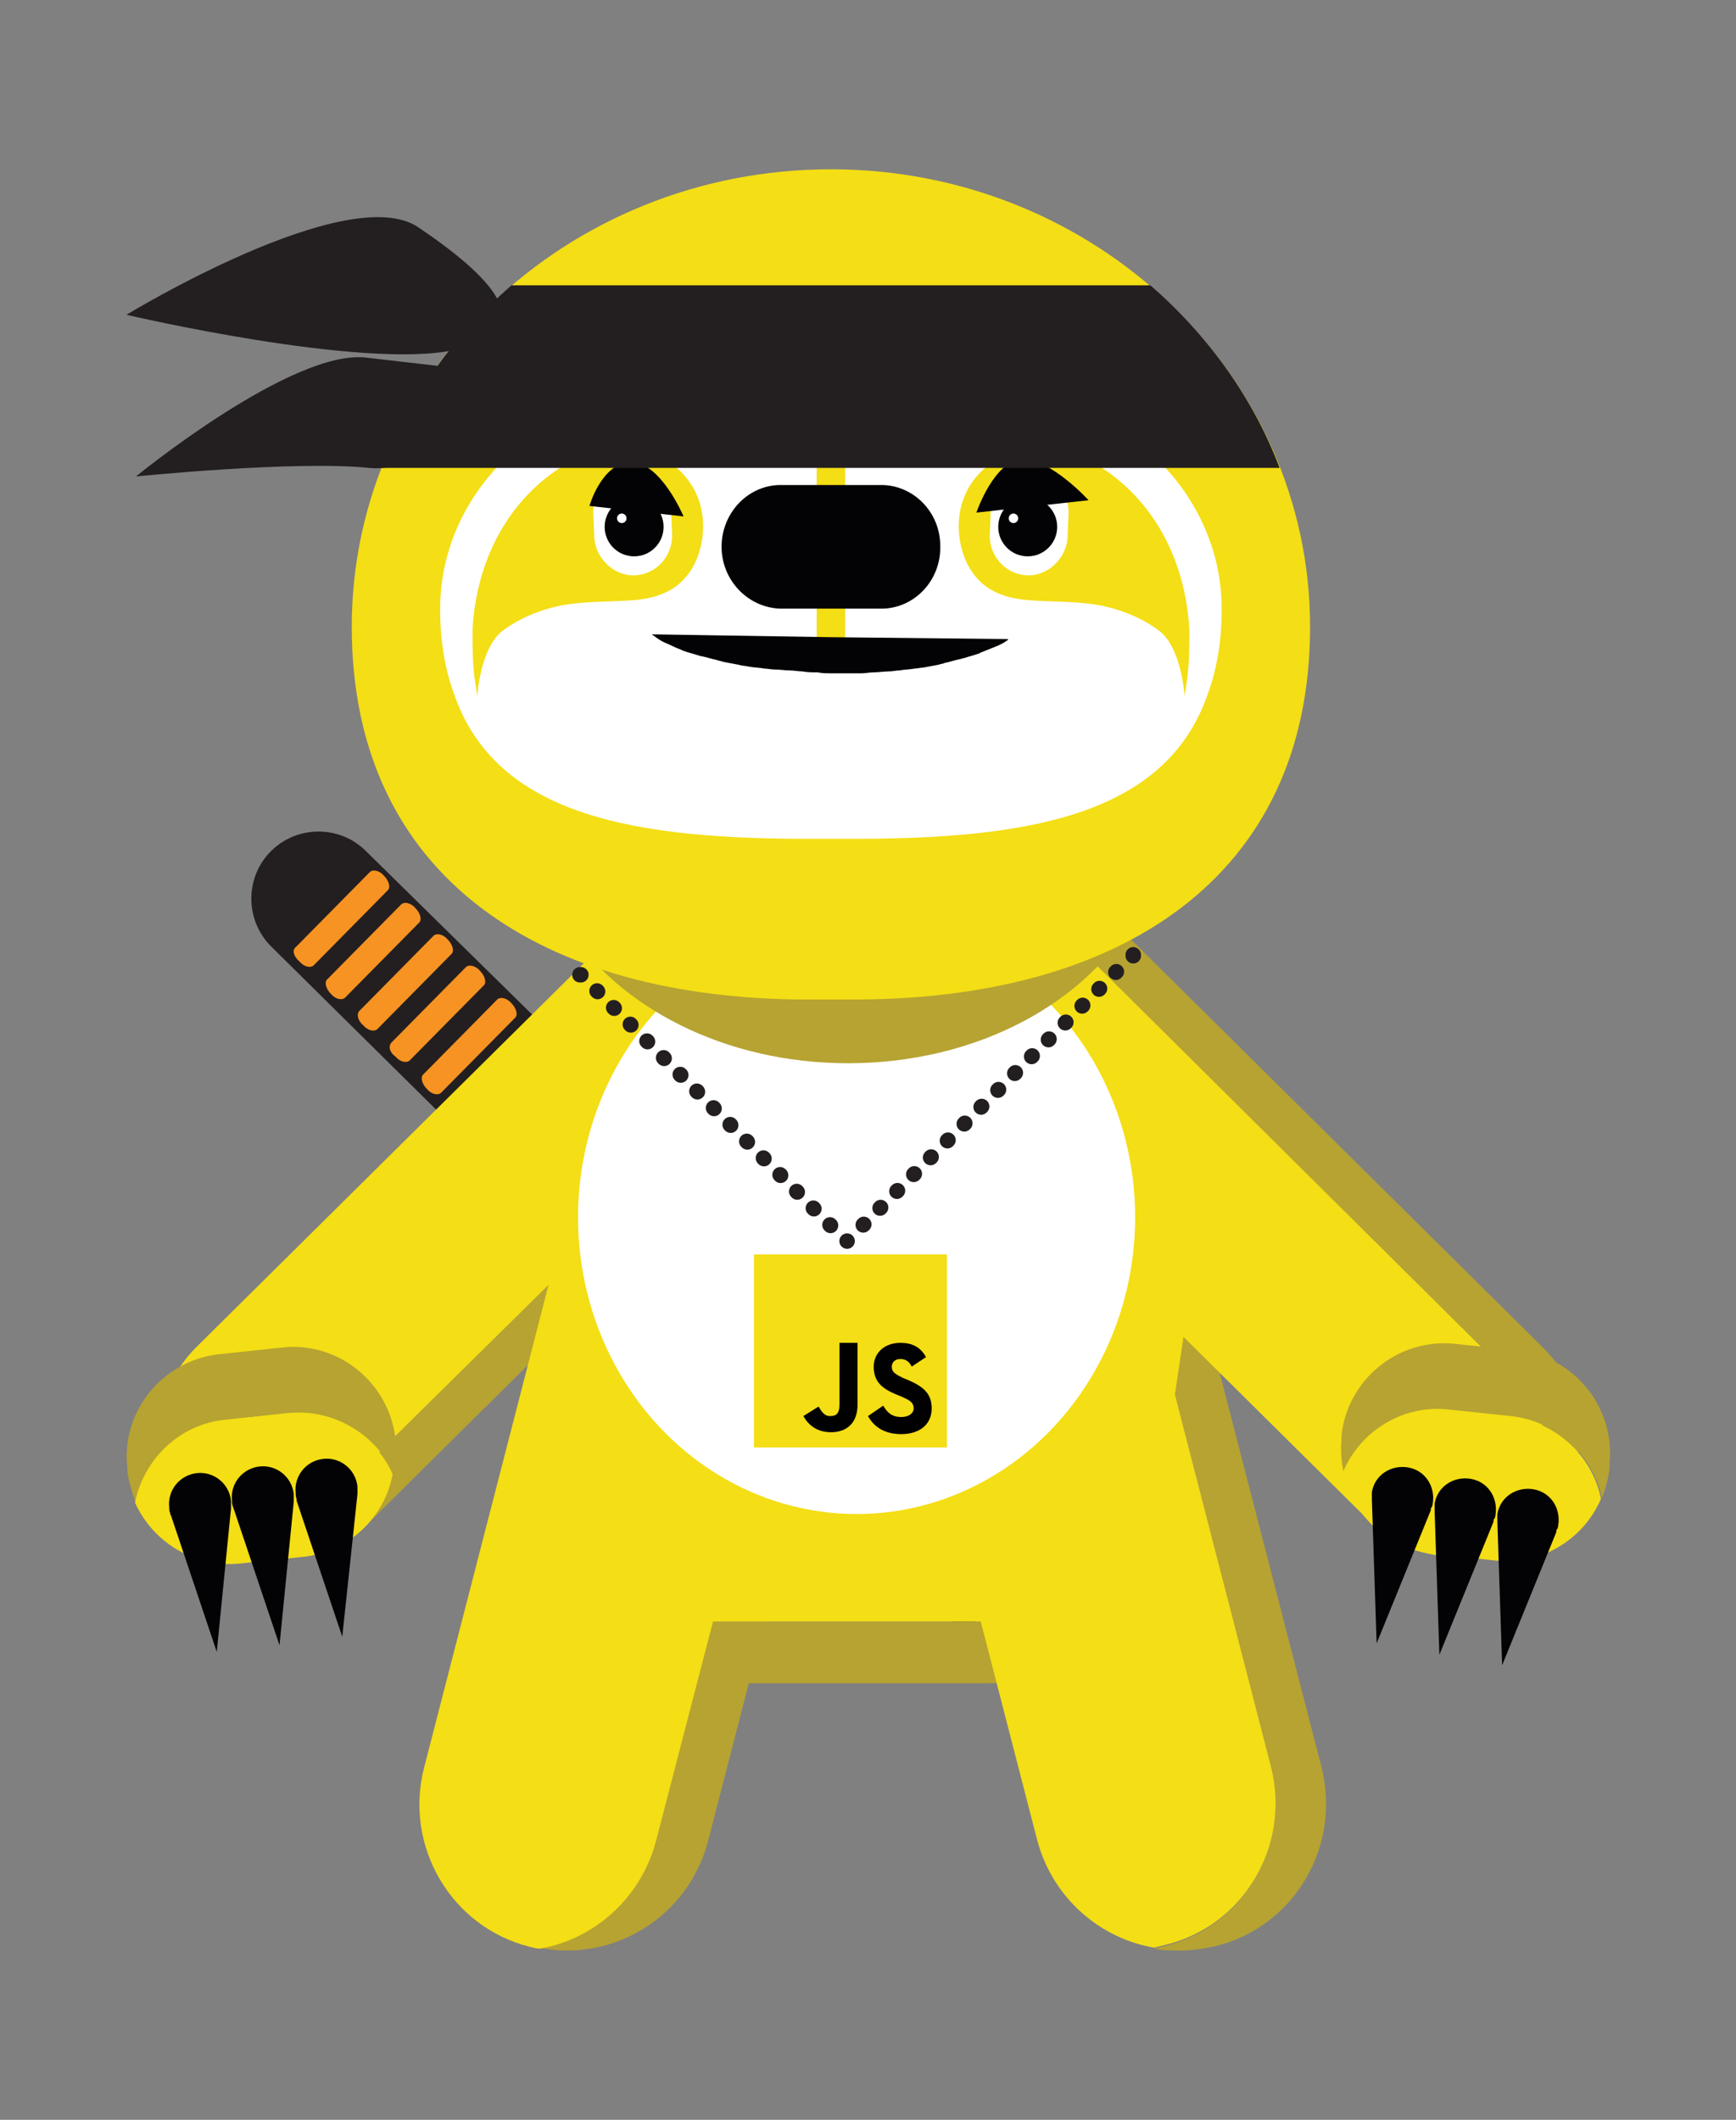 <?xml version="1.0" encoding="utf-8"?>
<!-- Generator: Adobe Illustrator 22.0.1, SVG Export Plug-In . SVG Version: 6.00 Build 0)  -->
<svg version="1.1" id="Layer_1" xmlns="http://www.w3.org/2000/svg" xmlns:xlink="http://www.w3.org/1999/xlink" x="0px" y="0px"
	 viewBox="0 0 182.6 222.9" style="enable-background:new 0 0 182.6 222.9;" xml:space="preserve">
<rect x="0" y="0" width="182.6" height="222.9" fill="#808080" stroke="none"/>
<style type="text/css">
	.st0{fill:#B6A332;}
	.st1{fill:#231F20;}
	.st2{fill:#F69322;}
	.st3{fill:#F4DE15;}
	.st4{fill:#030305;}
	.st5{fill:#FFFFFF;}
	.st6{fill:none;stroke:#231F20;stroke-width:1.627;stroke-linecap:round;stroke-linejoin:round;}
	
		.st7{fill:none;stroke:#231F20;stroke-width:1.627;stroke-linecap:round;stroke-linejoin:round;stroke-dasharray:7.998665e-02,2.4;}
	
		.st8{fill:none;stroke:#231F20;stroke-width:1.627;stroke-linecap:round;stroke-linejoin:round;stroke-dasharray:8.079167e-02,2.424;}
	.st9{fill:#010101;}
</style>
<g>
	<path class="st0" d="M100.4,80.9c-0.6-0.6-1.2-1.1-1.8-1.5c3.6,5.1,3.1,12.1-1.5,16.6l-61.5,60.9c-2.5,2.5-5.8,3.7-9.1,3.7
		c-2.6,0-5.2-0.8-7.4-2.3c0.4,0.6,0.9,1.2,1.4,1.7c2.5,2.6,5.9,3.8,9.2,3.8c3.3,0,6.6-1.2,9.1-3.7l61.5-60.9
		C105.4,94.1,105.5,85.9,100.4,80.9z"/>
	<g>
		<path class="st1" d="M114.6,185.4l-4.5-25.1l-53.7-53.2l0,0L38.5,89.5c-2.8-2.8-7.3-2.7-10,0c-2.8,2.8-2.7,7.3,0,10l17.8,17.6l0,0
			l53.7,53.2L114.6,185.4z"/>
		<polygon class="st2" points="109.6,170.3 111.5,179.4 52.1,120.2 55.6,116.7 		"/>
		<path class="st2" d="M31.1,99.6l7.8-7.9c0.3-0.3,1-0.2,1.5,0.4c0.5,0.5,0.7,1.2,0.4,1.5l-7.8,7.9c-0.3,0.3-1,0.2-1.5-0.4
			C30.9,100.6,30.7,99.9,31.1,99.6z"/>
		<path class="st2" d="M34.4,103l7.8-7.9c0.3-0.3,1-0.2,1.5,0.4c0.5,0.5,0.7,1.2,0.4,1.5l-7.8,7.9c-0.3,0.3-1,0.2-1.5-0.4
			C34.3,104,34.1,103.3,34.4,103z"/>
		<path class="st2" d="M37.8,106.3l7.8-7.9c0.3-0.3,1-0.2,1.5,0.4c0.5,0.5,0.7,1.2,0.4,1.5l-7.8,7.9c-0.3,0.3-1,0.2-1.5-0.4
			C37.6,107.3,37.5,106.6,37.8,106.3z"/>
		<path class="st2" d="M41.2,109.6l7.8-7.9c0.3-0.3,1-0.2,1.5,0.4c0.5,0.5,0.7,1.2,0.4,1.5l-7.8,7.9c-0.3,0.3-1,0.2-1.5-0.4
			C41,110.7,40.8,110,41.2,109.6z"/>
		<path class="st2" d="M44.5,113l7.8-7.9c0.3-0.3,1-0.2,1.5,0.4c0.5,0.5,0.7,1.2,0.4,1.5l-7.8,7.9c-0.3,0.3-1,0.2-1.5-0.4
			C44.4,114,44.2,113.3,44.5,113z"/>
	</g>
	<g>
		<path class="st0" d="M122.2,155.9c0,13.3-5.4,14.6-19.9,14.6H79.8c-14.5,0-17.4,0.6-17.4-12.7L54,115.4c-0.3,1.4-0.4,2.8-0.4,4.3
			l8.8,44.6c0,13.3,2.9,12.7,17.4,12.7h22.5c14.5,0,19.9-1.3,19.9-14.6l6.4-42.7c0-1.4-0.1-2.7-0.4-4L122.2,155.9z"/>
	</g>
	<g>
		<path class="st0" d="M139,185.8l-18.7-72.4c-2-7.8-9.7-12.7-17.6-11.3c5.8,1,10.7,5.3,12.3,11.3l18.7,72.4
			c2.1,8.2-2.8,16.7-11.1,18.8c-0.4,0.1-0.8,0.2-1.2,0.3c0.9,0.2,1.8,0.2,2.7,0.2c1.3,0,2.6-0.2,3.9-0.5
			C136.2,202.5,141.1,194.1,139,185.8z"/>
	</g>
	<path class="st3" d="M133.7,185.8L115,113.4c-1.6-6-6.5-10.3-12.3-11.3c-0.4,0.1-0.8,0.1-1.2,0.2c-8.2,2.1-13.2,10.5-11.1,18.8
		l18.7,72.4c1.6,6,6.5,10.3,12.3,11.3c0.4-0.1,0.8-0.2,1.2-0.3C130.8,202.5,135.8,194.1,133.7,185.8z"/>
	<g>
		<path class="st0" d="M82.1,102.3c-2.2-0.6-4.5-0.6-6.6-0.2c0.4,0.1,0.7,0.1,1.1,0.2c8.3,2.1,13.2,10.5,11.1,18.8L69,193.5
			c-1.6,6-6.5,10.3-12.2,11.3c0.9,0.2,1.9,0.3,2.8,0.3c6.9,0,13.1-4.6,14.9-11.6l18.7-72.4C95.3,112.8,90.4,104.4,82.1,102.3z"/>
	</g>
	<path class="st3" d="M102.3,95.6h-4.8c4.2-4.5,4.6-11.3,1.1-16.2c-5-3.5-12-3.1-16.5,1.4l-61.5,60.9c-4.5,4.5-5,11.5-1.5,16.6
		c2.2,1.6,4.8,2.3,7.4,2.3c3.3,0,6.6-1.2,9.1-3.7l22.1-21.8l-13.1,50.8c-2.1,8.2,2.8,16.7,11.1,18.8c0.4,0.1,0.7,0.2,1.1,0.2
		c5.7-1,10.6-5.3,12.2-11.3l6-23.1c1.4,0,3.1,0,4.8,0h22.5c14.5,0,19.9-1.3,19.9-14.6l6-40.2C126.1,104.3,115.3,95.6,102.3,95.6z"/>
	<g>
		<path class="st0" d="M162.3,141.7l-61.5-60.9c-5.1-5-13.3-5-18.3,0.1c-0.5,0.5-1,1.1-1.4,1.7c5-3.5,12-3.1,16.5,1.4l61.5,60.9
			c4.5,4.5,5,11.5,1.5,16.6c0.6-0.4,1.2-0.9,1.8-1.5C167.4,154.9,167.4,146.7,162.3,141.7z"/>
	</g>
	<path class="st3" d="M159.1,144.9L97.6,83.9c-4.5-4.5-11.5-4.9-16.5-1.4c-3.6,5.1-3.1,12.1,1.5,16.6l61.5,60.9
		c2.5,2.5,5.8,3.7,9.1,3.7c2.6,0,5.2-0.8,7.4-2.3C164.2,156.4,163.7,149.4,159.1,144.9z"/>
	<g>
		<g>
			<path class="st0" d="M158.9,148.9l-6.6-0.7c-4.8-0.5-9.2,2.3-11,6.5c-0.2-1-0.3-2.1-0.2-3.3l0-0.4c0.6-5.9,5.9-10.3,11.9-9.7
				l6.6,0.7c5.9,0.6,10.3,5.9,9.7,11.9l0,0.4c-0.1,1.1-0.4,2.2-0.8,3.2C167.5,153,163.7,149.4,158.9,148.9z"/>
			<path class="st3" d="M157.4,164.1l-6.6-0.7c-4.8-0.5-8.6-4.1-9.5-8.6c1.8-4.2,6.2-7,11-6.5l6.6,0.7c4.8,0.5,8.6,4.1,9.5,8.6
				C166.6,161.8,162.2,164.6,157.4,164.1z"/>
		</g>
		<g>
			<path class="st4" d="M144.3,157.5L144.3,157.5c0-0.2,0-0.4,0-0.6c0.3-1.8,2-2.9,3.8-2.6c1.8,0.3,2.9,2,2.6,3.8
				c0,0.2-0.1,0.4-0.2,0.5l0,0l0,0.1c0,0,0,0,0,0.1l-5.7,14l-0.5-15.1C144.3,157.6,144.3,157.6,144.3,157.5L144.3,157.5z"/>
			<path class="st4" d="M150.9,158.7L150.9,158.7c0-0.2,0-0.4,0-0.6c0.3-1.8,2-2.9,3.8-2.6c1.8,0.3,2.9,2,2.6,3.8
				c0,0.2-0.1,0.4-0.2,0.5l0,0l0,0.1c0,0,0,0,0,0.1l-5.7,14l-0.5-15.1C150.9,158.8,150.9,158.7,150.9,158.7L150.9,158.7z"/>
			<path class="st4" d="M157.5,159.8L157.5,159.8c0-0.2,0-0.4,0-0.6c0.3-1.8,2-2.9,3.8-2.6c1.8,0.3,2.9,2,2.6,3.8
				c0,0.2-0.1,0.4-0.2,0.5l0,0l0,0.1c0,0,0,0,0,0.1l-5.7,14l-0.5-15.1C157.5,160,157.5,159.9,157.5,159.8L157.5,159.8z"/>
		</g>
	</g>
	<g>
		<path class="st0" d="M30.3,148.6l-6.6,0.7c-4.8,0.5-8.5,4.2-9.4,8.7c-0.4-1-0.7-2-0.9-3.2l0-0.4c-0.7-5.9,3.6-11.3,9.6-12l6.6-0.7
			c5.9-0.7,11.3,3.6,12,9.6l0,0.4c0.1,1.1,0.1,2.2-0.1,3.3C39.5,150.8,35.1,148.1,30.3,148.6z"/>
		<path class="st3" d="M31.9,163.7l-6.6,0.7c-4.8,0.5-9.2-2.2-11.1-6.4c0.9-4.5,4.6-8.2,9.4-8.7l6.6-0.7c4.8-0.5,9.2,2.2,11.1,6.4
			C40.5,159.5,36.7,163.2,31.9,163.7z"/>
		<g>
			<path class="st4" d="M17.9,159.1L17.9,159.1c-0.1-0.2-0.1-0.4-0.1-0.6c-0.2-1.8,1.1-3.4,2.9-3.6s3.4,1.1,3.6,2.9
				c0,0.2,0,0.4,0,0.6l0,0l0,0.1c0,0,0,0,0,0.1l-1.5,15.1l-4.8-14.3C17.9,159.2,17.9,159.2,17.9,159.1L17.9,159.1z"/>
			<path class="st4" d="M24.5,158.4L24.5,158.4c-0.1-0.2-0.1-0.4-0.1-0.6c-0.2-1.8,1.1-3.4,2.9-3.6c1.8-0.2,3.4,1.1,3.6,2.9
				c0,0.2,0,0.4,0,0.6l0,0l0,0.1c0,0,0,0,0,0.1l-1.5,15.1l-4.8-14.3C24.5,158.5,24.5,158.4,24.5,158.4L24.5,158.4z"/>
			<path class="st4" d="M31.2,157.6L31.2,157.6c-0.1-0.2-0.1-0.4-0.1-0.6c-0.2-1.8,1.1-3.4,2.9-3.6c1.8-0.2,3.4,1.1,3.6,2.9
				c0,0.2,0,0.4,0,0.6l0,0l0,0.1c0,0,0,0,0,0.1L36,172.1l-4.8-14.3C31.2,157.7,31.2,157.7,31.2,157.6L31.2,157.6z"/>
		</g>
	</g>
	<ellipse class="st5" cx="90.1" cy="128" rx="29.3" ry="31.2"/>
	<g>
		<g>
			<line class="st6" x1="61" y1="102.5" x2="61.1" y2="102.5"/>
			<line class="st7" x1="62.8" y1="104.2" x2="88.2" y2="129.7"/>
			<polyline class="st6" points="89.1,130.5 89.1,130.5 89.1,130.5 			"/>
			<line class="st8" x1="90.8" y1="128.8" x2="118.3" y2="101.3"/>
			<line class="st6" x1="119.2" y1="100.5" x2="119.2" y2="100.4"/>
		</g>
	</g>
	<path class="st0" d="M91.5,99.2c-0.8,0-1.6,0-2.4,0c-0.8,0-1.6,0-2.4,0c-9.1,0-17.4-1.4-24.4-4.1c-1,0.7-1.9,1.5-2.7,2.3
		c5.4,8.5,16.6,14.4,29.6,14.4c13.6,0,25.2-6.4,30.3-15.6c-0.7-0.6-1.4-1.1-2.1-1.7C109.9,97.6,101.2,99.2,91.5,99.2z"/>
	<rect x="85.9" y="45.5" width="2.9" height="23.2"/>
	<path class="st3" d="M87.4,17.8c27.8,0,50.4,21.6,50.4,48.1s-20.1,39.2-48,39.2c-0.8,0-1.6,0-2.4,0c-0.8,0-1.6,0-2.4,0
		c-27.8,0-48-12.7-48-39.2S59.5,17.8,87.4,17.8z"/>
	<g>
		<path class="st5" d="M46.3,64c0-6.3,2.8-12,7.2-16.1c1.2-1.1,2.5-2,3.9-2.8c2.4-1.3,5.2-2.1,8-2.4c3.9-0.4,7.9,0.1,11.6,1.7l4,1.7
			c2,0.9,4.2,1.3,6.4,1.3c2.2,0,4.4-0.5,6.4-1.3l4-1.7c3.7-1.6,7.7-2.1,11.6-1.7c2.8,0.3,5.5,1.1,8,2.4c1.4,0.8,2.7,1.7,3.9,2.8
			c4.4,4.1,7.2,9.8,7.2,16.1c0,0,0,0.1,0,0.1c0,0,0,0.1,0,0.1c0,3.2-0.5,6.1-1.4,8.6c-4.4,13.1-19.2,15.5-38.4,15.4
			c-0.4,0-0.9,0-1.3,0c-0.4,0-0.9,0-1.3,0c-19.2,0.1-34-2.3-38.4-15.4c-0.9-2.5-1.4-5.4-1.4-8.6c0,0,0-0.1,0-0.1
			C46.3,64.1,46.3,64.1,46.3,64z"/>
		<g>
			<path class="st3" d="M63.1,47.3c0.2-0.1,0.4-0.1,0.6-0.1c2.7-0.6,5.7,0.3,7.7,2.2c2.5,2.3,3.1,5.7,2.1,8.8
				c-0.5,1.6-1.6,3.1-3.1,3.9c-1.1,0.6-2.4,0.9-3.7,1c-2.4,0.2-4.9,0.1-7.3,0.5c-2.3,0.4-4.6,1.3-6.5,2.7c-2.4,1.8-2.7,6.9-2.7,6.9
				c-0.1-0.6-0.2-1.4-0.3-2c-0.2-1.7-0.2-3.3-0.2-5c0.4-7.2,3.7-13.8,10-17.5C60.8,48.2,61.9,47.6,63.1,47.3z"/>
		</g>
		<path class="st5" d="M66.6,60.5L66.6,60.5c2.3,0,4.1-1.9,4.1-4.2l-0.1-2.4c0-2.3-1.8-4.2-4.1-4.2h0c-2.3,0-4.1,1.9-4.1,4.2
			l0.1,2.4C62.5,58.5,64.4,60.5,66.6,60.5z"/>
		<circle class="st4" cx="66.7" cy="55.4" r="3.1"/>
		<g>
			<path class="st3" d="M111.7,47.3c-0.2-0.1-0.4-0.1-0.6-0.1c-2.7-0.6-5.7,0.3-7.7,2.2c-2.5,2.3-3.1,5.7-2.1,8.8
				c0.5,1.6,1.6,3.1,3.1,3.9c1.1,0.6,2.4,0.9,3.7,1c2.4,0.2,4.9,0.1,7.3,0.5c2.3,0.4,4.6,1.3,6.5,2.7c2.4,1.8,2.7,6.9,2.7,6.9
				c0.1-0.6,0.2-1.4,0.3-2c0.2-1.7,0.2-3.3,0.2-5c-0.4-7.2-3.7-13.8-10-17.5C114,48.2,112.9,47.6,111.7,47.3z"/>
		</g>
		<path class="st5" d="M108.2,60.5L108.2,60.5c-2.3,0-4.1-1.9-4.1-4.2l0.1-2.4c0-2.3,1.8-4.2,4.1-4.2h0c2.3,0,4.1,1.9,4.1,4.2
			l-0.1,2.4C112.3,58.5,110.4,60.5,108.2,60.5z"/>
		<circle class="st4" cx="108.1" cy="55.4" r="3.1"/>
	</g>
	<g>
		<rect x="85.9" y="47.3" class="st3" width="3" height="22.3"/>
	</g>
	<path class="st4" d="M102.7,53.9l11.8-1.3c0,0-3.9-4.3-6.9-4.3S102.7,53.9,102.7,53.9z"/>
	<path class="st4" d="M62,53.2l9.9,1.1c0,0-2.4-5.7-5.5-5.7C63.3,48.6,62,53.2,62,53.2z"/>
	<circle class="st5" cx="65.4" cy="54.5" r="0.5"/>
	<circle class="st5" cx="106.6" cy="54.5" r="0.5"/>
	<path class="st4" d="M82.3,51l5.1,0l5.1,0c3.5-0.1,6.4,2.8,6.4,6.4C99,61,96.2,64,92.7,64l-0.6,0c-0.1,0-0.2,0-0.2,0l-4.5,0l-4.5,0
		c-0.1,0-0.2,0-0.2,0l-0.6,0c-3.5-0.1-6.3-3.1-6.2-6.7C76,53.8,78.8,50.9,82.3,51z"/>
	<path class="st4" d="M70,67.6c-0.5-0.2-0.9-0.5-1.3-0.8l0,0c0,0-0.1,0-0.1-0.1L87.4,67l18.7,0.2c0,0-0.1,0-0.1,0.1l0,0
		c-0.4,0.3-0.8,0.5-1.3,0.7c0,0,0,0,0,0c-0.5,0.2-1,0.4-1.5,0.6c-0.1,0-0.1,0.1-0.2,0.1c-0.5,0.2-1,0.3-1.6,0.5
		c-0.1,0-0.3,0.1-0.4,0.1c-0.5,0.1-1.1,0.3-1.6,0.4c-0.2,0.1-0.4,0.1-0.7,0.2c-0.5,0.1-1.1,0.2-1.6,0.3c-0.3,0-0.6,0.1-0.9,0.1
		c-0.5,0.1-1.1,0.1-1.6,0.2c-0.4,0-0.7,0.1-1.1,0.1c-0.5,0-1.1,0.1-1.6,0.1c-0.4,0-0.9,0.1-1.3,0.1c-0.5,0-1.1,0-1.6,0
		c-0.5,0-0.9,0-1.4,0c0,0-0.1,0-0.1,0c0,0-0.1,0-0.1,0c-0.5,0-0.9,0-1.4-0.1c-0.5,0-1.1,0-1.6-0.1c-0.4,0-0.9-0.1-1.3-0.1
		c-0.5,0-1.1-0.1-1.6-0.1c-0.4,0-0.8-0.1-1.1-0.1c-0.5-0.1-1.1-0.1-1.6-0.2C78.3,70,78,70,77.7,69.9c-0.5-0.1-1.1-0.2-1.6-0.3
		c-0.2-0.1-0.5-0.1-0.7-0.2c-0.5-0.1-1.1-0.3-1.6-0.4c-0.2,0-0.3-0.1-0.4-0.1c-0.6-0.2-1.1-0.3-1.6-0.5c-0.1,0-0.1-0.1-0.2-0.1
		C71,68.1,70.5,67.8,70,67.6C70,67.6,70,67.6,70,67.6z"/>
	<g>
		<g>
			<path class="st1" d="M13.3,33.1c0,0,23.3-14.2,30.7-9.2s13.5,10.8,3.8,12.9S13.3,33.1,13.3,33.1z"/>
			<path class="st1" d="M14.3,50.1c0,0,16.4-13.4,24.2-12.5c7.8,0.9,7.8,0.9,7.8,0.9s0.3,11.5-7.5,10.7S14.3,50.1,14.3,50.1z"/>
		</g>
		<path class="st1" d="M121,30H53.8C47.8,35.2,43,41.8,40.1,49.2h94.5C131.8,41.8,127,35.2,121,30z"/>
	</g>
	<g>
		<rect x="79.3" y="131.9" class="st3" width="20.3" height="20.3"/>
		<path class="st9" d="M92.9,147.8c0.4,0.7,0.9,1.2,1.9,1.2c0.8,0,1.3-0.4,1.3-0.9c0-0.7-0.5-0.9-1.4-1.3l-0.5-0.2
			c-1.4-0.6-2.3-1.3-2.3-2.9c0-1.4,1.1-2.5,2.8-2.5c1.2,0,2.1,0.4,2.7,1.5l-1.5,1c-0.3-0.6-0.7-0.8-1.2-0.8c-0.6,0-0.9,0.4-0.9,0.8
			c0,0.6,0.4,0.8,1.2,1.2l0.5,0.2c1.6,0.7,2.5,1.4,2.5,3c0,1.7-1.3,2.7-3.2,2.7c-1.8,0-2.9-0.8-3.5-1.9L92.9,147.8z M86.1,147.9
			c0.3,0.5,0.6,1,1.2,1c0.6,0,1-0.2,1-1.2v-6.5h1.9v6.5c0,2-1.2,2.9-2.8,2.9c-1.5,0-2.4-0.8-2.9-1.7L86.1,147.9z"/>
	</g>
</g>
</svg>
